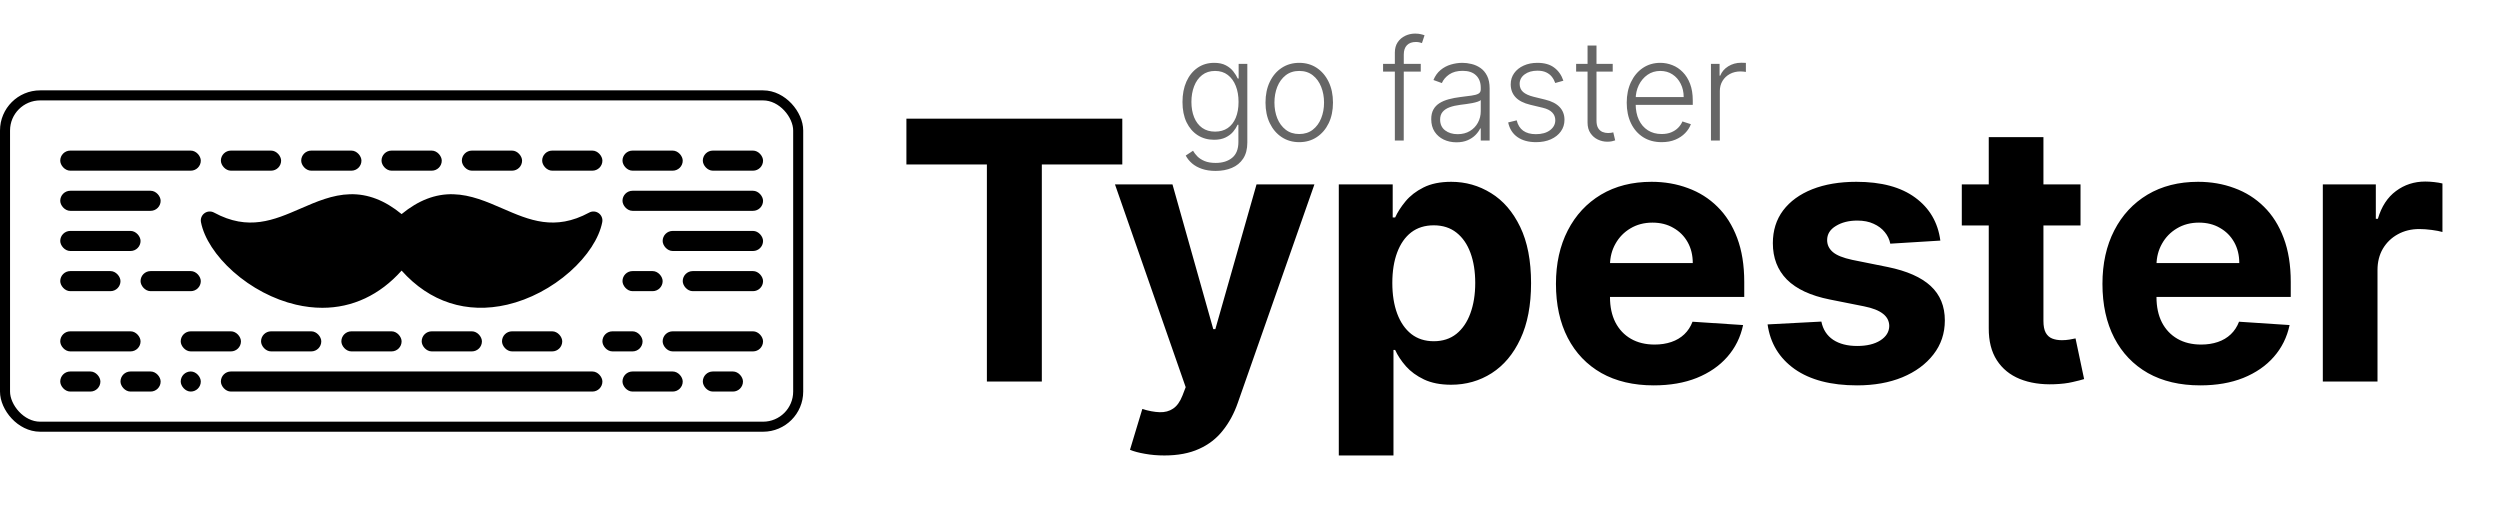 <svg width="249" height="53" viewBox="0 0 249 53" fill="none" xmlns="http://www.w3.org/2000/svg">
<path d="M90.278 16.382V11.818H111.781V16.382H103.766V38H98.294V16.382H90.278ZM115.972 45.364C115.282 45.364 114.634 45.308 114.029 45.197C113.433 45.095 112.938 44.963 112.546 44.801L113.774 40.736C114.413 40.932 114.988 41.038 115.499 41.055C116.019 41.072 116.467 40.953 116.842 40.697C117.225 40.442 117.536 40.007 117.775 39.394L118.095 38.562L111.051 18.364H116.778L120.843 32.784H121.048L125.151 18.364H130.917L123.285 40.122C122.918 41.179 122.42 42.099 121.789 42.883C121.167 43.676 120.379 44.285 119.424 44.712C118.47 45.146 117.319 45.364 115.972 45.364ZM133.344 45.364V18.364H138.713V21.662H138.956C139.195 21.134 139.54 20.597 139.992 20.051C140.452 19.497 141.048 19.037 141.781 18.671C142.523 18.296 143.443 18.108 144.543 18.108C145.975 18.108 147.296 18.483 148.506 19.233C149.716 19.974 150.683 21.095 151.408 22.595C152.132 24.087 152.494 25.957 152.494 28.207C152.494 30.398 152.141 32.247 151.433 33.756C150.735 35.256 149.78 36.394 148.57 37.169C147.368 37.936 146.021 38.32 144.53 38.32C143.473 38.32 142.574 38.145 141.833 37.795C141.1 37.446 140.499 37.007 140.03 36.479C139.561 35.942 139.203 35.401 138.956 34.855H138.79V45.364H133.344ZM138.675 28.182C138.675 29.349 138.837 30.368 139.161 31.237C139.485 32.106 139.953 32.784 140.567 33.27C141.181 33.747 141.926 33.986 142.804 33.986C143.691 33.986 144.441 33.743 145.054 33.257C145.668 32.763 146.132 32.081 146.448 31.212C146.771 30.334 146.933 29.324 146.933 28.182C146.933 27.048 146.776 26.051 146.46 25.19C146.145 24.329 145.681 23.656 145.067 23.171C144.453 22.685 143.699 22.442 142.804 22.442C141.918 22.442 141.168 22.676 140.554 23.145C139.949 23.614 139.485 24.278 139.161 25.139C138.837 26 138.675 27.014 138.675 28.182ZM164.714 38.383C162.694 38.383 160.956 37.974 159.498 37.156C158.049 36.33 156.933 35.162 156.149 33.653C155.365 32.136 154.973 30.342 154.973 28.271C154.973 26.251 155.365 24.479 156.149 22.953C156.933 21.428 158.036 20.239 159.46 19.386C160.892 18.534 162.571 18.108 164.497 18.108C165.792 18.108 166.998 18.317 168.115 18.734C169.24 19.143 170.22 19.761 171.055 20.588C171.899 21.415 172.555 22.454 173.024 23.707C173.492 24.952 173.727 26.409 173.727 28.079V29.575H157.146V26.2H168.6C168.6 25.416 168.43 24.722 168.089 24.116C167.748 23.511 167.275 23.038 166.67 22.697C166.073 22.348 165.379 22.173 164.586 22.173C163.759 22.173 163.027 22.365 162.387 22.749C161.757 23.124 161.262 23.631 160.904 24.27C160.546 24.901 160.363 25.604 160.355 26.379V29.588C160.355 30.56 160.534 31.399 160.892 32.106C161.258 32.814 161.774 33.359 162.438 33.743C163.103 34.126 163.892 34.318 164.804 34.318C165.409 34.318 165.963 34.233 166.465 34.062C166.968 33.892 167.399 33.636 167.757 33.295C168.115 32.955 168.387 32.537 168.575 32.043L173.612 32.375C173.356 33.585 172.832 34.642 172.039 35.545C171.255 36.44 170.241 37.139 168.997 37.642C167.761 38.136 166.333 38.383 164.714 38.383ZM193.259 23.963L188.273 24.27C188.188 23.844 188.005 23.46 187.723 23.119C187.442 22.77 187.071 22.493 186.611 22.288C186.159 22.075 185.618 21.969 184.988 21.969C184.144 21.969 183.432 22.148 182.853 22.506C182.273 22.855 181.983 23.324 181.983 23.912C181.983 24.381 182.171 24.777 182.546 25.101C182.921 25.425 183.564 25.685 184.476 25.881L188.03 26.597C189.939 26.989 191.363 27.619 192.3 28.489C193.238 29.358 193.706 30.5 193.706 31.915C193.706 33.202 193.327 34.331 192.569 35.303C191.819 36.274 190.787 37.033 189.475 37.578C188.171 38.115 186.667 38.383 184.962 38.383C182.363 38.383 180.292 37.842 178.749 36.76C177.215 35.669 176.316 34.186 176.051 32.311L181.408 32.03C181.57 32.822 181.962 33.428 182.584 33.845C183.206 34.254 184.003 34.459 184.975 34.459C185.929 34.459 186.696 34.276 187.276 33.909C187.864 33.534 188.162 33.053 188.171 32.465C188.162 31.97 187.953 31.565 187.544 31.25C187.135 30.926 186.505 30.679 185.652 30.509L182.252 29.831C180.334 29.447 178.907 28.783 177.969 27.837C177.04 26.891 176.576 25.685 176.576 24.219C176.576 22.957 176.917 21.871 177.598 20.959C178.289 20.047 179.256 19.344 180.5 18.849C181.753 18.355 183.219 18.108 184.898 18.108C187.378 18.108 189.33 18.632 190.753 19.68C192.185 20.729 193.02 22.156 193.259 23.963ZM207.22 18.364V22.454H195.395V18.364H207.22ZM198.08 13.659H203.526V31.966C203.526 32.469 203.602 32.861 203.756 33.142C203.909 33.415 204.122 33.606 204.395 33.717C204.676 33.828 205 33.883 205.367 33.883C205.622 33.883 205.878 33.862 206.134 33.82C206.389 33.769 206.585 33.73 206.722 33.705L207.578 37.757C207.305 37.842 206.922 37.94 206.428 38.051C205.933 38.17 205.332 38.243 204.625 38.269C203.313 38.32 202.162 38.145 201.173 37.744C200.193 37.344 199.43 36.722 198.885 35.878C198.34 35.034 198.071 33.969 198.08 32.682V13.659ZM219.146 38.383C217.126 38.383 215.387 37.974 213.93 37.156C212.481 36.33 211.364 35.162 210.58 33.653C209.796 32.136 209.404 30.342 209.404 28.271C209.404 26.251 209.796 24.479 210.58 22.953C211.364 21.428 212.468 20.239 213.891 19.386C215.323 18.534 217.002 18.108 218.928 18.108C220.224 18.108 221.43 18.317 222.546 18.734C223.671 19.143 224.651 19.761 225.487 20.588C226.33 21.415 226.987 22.454 227.455 23.707C227.924 24.952 228.159 26.409 228.159 28.079V29.575H211.578V26.2H223.032C223.032 25.416 222.862 24.722 222.521 24.116C222.18 23.511 221.707 23.038 221.102 22.697C220.505 22.348 219.811 22.173 219.018 22.173C218.191 22.173 217.458 22.365 216.819 22.749C216.188 23.124 215.694 23.631 215.336 24.27C214.978 24.901 214.795 25.604 214.786 26.379V29.588C214.786 30.56 214.965 31.399 215.323 32.106C215.69 32.814 216.205 33.359 216.87 33.743C217.535 34.126 218.323 34.318 219.235 34.318C219.84 34.318 220.394 34.233 220.897 34.062C221.4 33.892 221.83 33.636 222.188 33.295C222.546 32.955 222.819 32.537 223.007 32.043L228.043 32.375C227.788 33.585 227.264 34.642 226.471 35.545C225.687 36.44 224.673 37.139 223.428 37.642C222.193 38.136 220.765 38.383 219.146 38.383ZM231.353 38V18.364H236.632V21.79H236.837C237.195 20.571 237.796 19.651 238.639 19.028C239.483 18.398 240.455 18.082 241.554 18.082C241.827 18.082 242.121 18.099 242.436 18.134C242.752 18.168 243.029 18.215 243.267 18.274V23.107C243.012 23.03 242.658 22.962 242.206 22.902C241.754 22.842 241.341 22.812 240.966 22.812C240.165 22.812 239.449 22.987 238.818 23.337C238.196 23.678 237.702 24.155 237.335 24.768C236.978 25.382 236.799 26.09 236.799 26.891V38H231.353Z" fill="black"/>
<path d="M121.082 17.023C120.561 17.023 120.106 16.955 119.714 16.819C119.323 16.686 118.994 16.504 118.725 16.272C118.457 16.04 118.248 15.78 118.099 15.492L118.825 15.014C118.934 15.206 119.08 15.395 119.262 15.581C119.448 15.767 119.688 15.921 119.983 16.043C120.281 16.166 120.647 16.227 121.082 16.227C121.758 16.227 122.303 16.058 122.717 15.72C123.135 15.382 123.344 14.857 123.344 14.144V12.424H123.264C123.161 12.656 123.014 12.888 122.822 13.12C122.629 13.349 122.378 13.539 122.066 13.692C121.758 13.844 121.375 13.921 120.918 13.921C120.308 13.921 119.766 13.77 119.292 13.468C118.821 13.166 118.45 12.736 118.178 12.175C117.91 11.612 117.776 10.941 117.776 10.162C117.776 9.39 117.906 8.71 118.168 8.124C118.433 7.537 118.803 7.08 119.277 6.751C119.751 6.423 120.303 6.259 120.933 6.259C121.4 6.259 121.788 6.342 122.096 6.508C122.404 6.67 122.651 6.872 122.837 7.114C123.026 7.356 123.173 7.592 123.279 7.82H123.369V6.364H124.234V14.199C124.234 14.845 124.096 15.377 123.821 15.795C123.546 16.212 123.171 16.521 122.697 16.72C122.223 16.922 121.685 17.023 121.082 17.023ZM121.022 13.11C121.513 13.11 121.932 12.992 122.28 12.757C122.628 12.518 122.895 12.177 123.08 11.733C123.266 11.289 123.359 10.76 123.359 10.147C123.359 9.55 123.268 9.022 123.085 8.561C122.903 8.097 122.638 7.732 122.29 7.467C121.945 7.199 121.522 7.065 121.022 7.065C120.512 7.065 120.081 7.202 119.729 7.477C119.378 7.752 119.113 8.124 118.934 8.591C118.755 9.055 118.665 9.574 118.665 10.147C118.665 10.73 118.757 11.246 118.939 11.693C119.121 12.137 119.388 12.485 119.739 12.737C120.091 12.986 120.518 13.11 121.022 13.11ZM129.405 14.159C128.745 14.159 128.162 13.992 127.655 13.657C127.151 13.322 126.756 12.86 126.471 12.27C126.186 11.677 126.044 10.992 126.044 10.217C126.044 9.434 126.186 8.747 126.471 8.153C126.756 7.557 127.151 7.093 127.655 6.761C128.162 6.427 128.745 6.259 129.405 6.259C130.064 6.259 130.646 6.427 131.15 6.761C131.653 7.096 132.048 7.56 132.333 8.153C132.621 8.747 132.765 9.434 132.765 10.217C132.765 10.992 132.623 11.677 132.338 12.27C132.053 12.86 131.657 13.322 131.15 13.657C130.646 13.992 130.064 14.159 129.405 14.159ZM129.405 13.349C129.935 13.349 130.384 13.206 130.752 12.921C131.12 12.636 131.398 12.257 131.587 11.783C131.779 11.309 131.875 10.787 131.875 10.217C131.875 9.647 131.779 9.123 131.587 8.646C131.398 8.168 131.12 7.786 130.752 7.497C130.384 7.209 129.935 7.065 129.405 7.065C128.878 7.065 128.428 7.209 128.057 7.497C127.689 7.786 127.409 8.168 127.217 8.646C127.028 9.123 126.934 9.647 126.934 10.217C126.934 10.787 127.028 11.309 127.217 11.783C127.409 12.257 127.689 12.636 128.057 12.921C128.425 13.206 128.874 13.349 129.405 13.349ZM141.508 6.364V7.134H137.754V6.364H141.508ZM138.927 14V5.245C138.927 4.834 139.022 4.488 139.211 4.206C139.403 3.924 139.653 3.71 139.961 3.565C140.27 3.419 140.596 3.346 140.941 3.346C141.173 3.346 141.365 3.366 141.517 3.406C141.673 3.442 141.796 3.478 141.885 3.515L141.627 4.29C141.561 4.271 141.479 4.247 141.383 4.221C141.287 4.194 141.166 4.181 141.02 4.181C140.636 4.181 140.339 4.289 140.13 4.504C139.922 4.72 139.817 5.028 139.817 5.429L139.812 14H138.927ZM145.061 14.174C144.601 14.174 144.18 14.085 143.799 13.905C143.418 13.723 143.114 13.461 142.889 13.12C142.663 12.775 142.551 12.358 142.551 11.867C142.551 11.489 142.622 11.171 142.765 10.913C142.907 10.654 143.109 10.442 143.371 10.276C143.633 10.111 143.943 9.98 144.301 9.884C144.659 9.787 145.053 9.713 145.484 9.66C145.912 9.607 146.273 9.56 146.568 9.521C146.866 9.481 147.093 9.418 147.249 9.332C147.405 9.245 147.483 9.106 147.483 8.914V8.735C147.483 8.215 147.327 7.805 147.015 7.507C146.707 7.205 146.263 7.055 145.683 7.055C145.133 7.055 144.684 7.176 144.336 7.418C143.991 7.66 143.749 7.945 143.61 8.273L142.77 7.969C142.942 7.552 143.181 7.219 143.485 6.97C143.79 6.718 144.132 6.538 144.51 6.428C144.887 6.316 145.27 6.259 145.658 6.259C145.95 6.259 146.253 6.297 146.568 6.374C146.886 6.45 147.181 6.582 147.453 6.771C147.725 6.957 147.945 7.217 148.114 7.552C148.283 7.883 148.368 8.304 148.368 8.815V14H147.483V12.792H147.428C147.322 13.017 147.164 13.236 146.956 13.448C146.747 13.66 146.485 13.834 146.17 13.97C145.855 14.106 145.486 14.174 145.061 14.174ZM145.181 13.364C145.651 13.364 146.059 13.259 146.404 13.05C146.748 12.842 147.014 12.565 147.199 12.22C147.388 11.872 147.483 11.489 147.483 11.072V9.968C147.416 10.031 147.305 10.087 147.15 10.137C146.997 10.187 146.82 10.232 146.618 10.271C146.419 10.308 146.22 10.339 146.021 10.366C145.822 10.392 145.643 10.415 145.484 10.435C145.053 10.488 144.685 10.571 144.38 10.684C144.075 10.797 143.842 10.952 143.679 11.151C143.517 11.347 143.436 11.599 143.436 11.907C143.436 12.371 143.601 12.731 143.933 12.986C144.264 13.238 144.68 13.364 145.181 13.364ZM155.712 8.039L154.902 8.268C154.822 8.039 154.71 7.832 154.564 7.646C154.418 7.461 154.227 7.313 153.992 7.204C153.76 7.094 153.472 7.04 153.127 7.04C152.61 7.04 152.186 7.162 151.854 7.408C151.523 7.653 151.357 7.969 151.357 8.357C151.357 8.685 151.47 8.952 151.695 9.158C151.924 9.36 152.275 9.521 152.749 9.64L153.903 9.923C154.542 10.079 155.021 10.326 155.339 10.664C155.661 11.002 155.822 11.426 155.822 11.937C155.822 12.368 155.702 12.751 155.464 13.085C155.225 13.42 154.892 13.684 154.464 13.876C154.04 14.065 153.548 14.159 152.988 14.159C152.242 14.159 151.627 13.992 151.143 13.657C150.659 13.319 150.35 12.832 150.214 12.195L151.064 11.986C151.173 12.441 151.387 12.784 151.705 13.016C152.027 13.248 152.449 13.364 152.973 13.364C153.56 13.364 154.029 13.233 154.38 12.971C154.731 12.706 154.907 12.374 154.907 11.977C154.907 11.668 154.804 11.41 154.599 11.201C154.393 10.989 154.082 10.833 153.664 10.734L152.416 10.435C151.753 10.276 151.263 10.024 150.945 9.68C150.626 9.335 150.467 8.907 150.467 8.397C150.467 7.976 150.582 7.607 150.81 7.288C151.039 6.967 151.354 6.715 151.755 6.533C152.156 6.35 152.613 6.259 153.127 6.259C153.826 6.259 154.385 6.418 154.802 6.737C155.223 7.051 155.527 7.486 155.712 8.039ZM160.627 6.364V7.134H156.983V6.364H160.627ZM158.121 4.534H159.011V12.006C159.011 12.325 159.066 12.575 159.175 12.757C159.285 12.936 159.427 13.064 159.603 13.14C159.779 13.213 159.966 13.249 160.165 13.249C160.281 13.249 160.38 13.243 160.463 13.229C160.546 13.213 160.619 13.196 160.682 13.18L160.871 13.98C160.785 14.013 160.679 14.043 160.553 14.07C160.427 14.099 160.271 14.114 160.085 14.114C159.76 14.114 159.447 14.043 159.146 13.901C158.847 13.758 158.602 13.546 158.41 13.264C158.218 12.982 158.121 12.633 158.121 12.215V4.534ZM165.502 14.159C164.79 14.159 164.173 13.993 163.653 13.662C163.132 13.327 162.73 12.865 162.445 12.275C162.163 11.682 162.022 10.999 162.022 10.227C162.022 9.458 162.163 8.775 162.445 8.178C162.73 7.578 163.123 7.109 163.623 6.771C164.127 6.43 164.708 6.259 165.368 6.259C165.782 6.259 166.182 6.335 166.566 6.488C166.951 6.637 167.295 6.867 167.6 7.179C167.908 7.487 168.152 7.877 168.331 8.347C168.51 8.815 168.6 9.368 168.6 10.008V10.445H162.634V9.665H167.695C167.695 9.174 167.595 8.733 167.396 8.342C167.201 7.948 166.927 7.636 166.576 7.408C166.228 7.179 165.825 7.065 165.368 7.065C164.884 7.065 164.458 7.194 164.09 7.452C163.722 7.711 163.434 8.052 163.225 8.477C163.02 8.901 162.915 9.365 162.912 9.869V10.336C162.912 10.943 163.016 11.473 163.225 11.927C163.437 12.378 163.737 12.727 164.125 12.976C164.513 13.224 164.972 13.349 165.502 13.349C165.864 13.349 166.18 13.292 166.452 13.18C166.727 13.067 166.957 12.916 167.143 12.727C167.332 12.535 167.474 12.325 167.57 12.096L168.411 12.369C168.295 12.691 168.104 12.988 167.839 13.259C167.577 13.531 167.249 13.75 166.855 13.915C166.463 14.078 166.013 14.159 165.502 14.159ZM170.41 14V6.364H171.27V7.537H171.334C171.487 7.152 171.752 6.843 172.13 6.607C172.511 6.369 172.942 6.249 173.422 6.249C173.495 6.249 173.577 6.251 173.666 6.254C173.756 6.258 173.83 6.261 173.89 6.264V7.164C173.85 7.157 173.78 7.147 173.681 7.134C173.582 7.121 173.474 7.114 173.358 7.114C172.96 7.114 172.605 7.199 172.294 7.368C171.986 7.534 171.742 7.764 171.563 8.059C171.384 8.354 171.295 8.69 171.295 9.068V14H170.41Z" fill="black" fill-opacity="0.6"/>
<g clip-path="url(#clip0_36_2)">
<path d="M40 22.504C32.828 15.874 28.945 26.315 20.891 21.956C21.865 27.01 33.126 34.6 40 25.55C46.874 34.6 58.135 27.01 59.109 21.956C51.055 26.315 47.172 15.874 40 22.504Z" fill="black"/>
<path d="M32.105 30.657C31.249 30.657 30.37 30.553 29.475 30.344C27.252 29.825 25.036 28.658 23.233 27.059C21.496 25.518 20.324 23.72 20.016 22.124C19.951 21.786 20.087 21.441 20.364 21.237C20.642 21.034 21.012 21.008 21.315 21.172C24.744 23.029 27.276 21.928 29.957 20.763C31.509 20.088 33.115 19.39 34.858 19.346C36.633 19.299 38.322 19.948 40 21.323C41.678 19.948 43.368 19.299 45.142 19.346C46.885 19.39 48.49 20.088 50.043 20.763C52.724 21.928 55.256 23.029 58.685 21.172C58.988 21.008 59.358 21.034 59.636 21.237C59.914 21.441 60.049 21.786 59.984 22.124C59.676 23.72 58.504 25.518 56.767 27.059C54.964 28.658 52.747 29.825 50.525 30.344C46.493 31.286 42.794 30.083 40 26.951C37.826 29.387 35.104 30.657 32.105 30.657ZM22.551 23.607C23.883 25.681 26.662 27.857 29.88 28.609C32.467 29.214 36.2 29.081 39.291 25.011C39.459 24.79 39.722 24.659 40 24.659C40.278 24.659 40.541 24.79 40.709 25.011C43.8 29.08 47.532 29.214 50.119 28.61C53.338 27.857 56.117 25.681 57.449 23.607C54.251 24.534 51.663 23.409 49.333 22.397C46.329 21.091 43.957 20.06 40.605 23.158C40.263 23.474 39.737 23.474 39.395 23.158C36.043 20.06 33.671 21.091 30.667 22.397C28.948 23.144 27.088 23.952 24.947 23.952C24.186 23.952 23.39 23.85 22.551 23.607Z" fill="black"/>
<rect x="22" y="15" width="6" height="2" rx="1" fill="black"/>
<rect x="30" y="15" width="6" height="2" rx="1" fill="black"/>
<rect x="46" y="15" width="6" height="2" rx="1" fill="black"/>
<rect x="54" y="15" width="6" height="2" rx="1" fill="black"/>
<rect x="38" y="15" width="6" height="2" rx="1" fill="black"/>
<rect x="26" y="33" width="6" height="2" rx="1" fill="black"/>
<rect x="42" y="33" width="6" height="2" rx="1" fill="black"/>
<rect x="50" y="33" width="6" height="2" rx="1" fill="black"/>
<rect x="34" y="33" width="6" height="2" rx="1" fill="black"/>
<rect x="22" y="37" width="38" height="2" rx="1" fill="black"/>
</g>
<rect x="18" y="33" width="6" height="2" rx="1" fill="black"/>
<rect x="6" y="33" width="8" height="2" rx="1" fill="black"/>
<rect x="6" y="27" width="6" height="2" rx="1" fill="black"/>
<rect x="14" y="27" width="6" height="2" rx="1" fill="black"/>
<rect x="6" y="37" width="4" height="2" rx="1" fill="black"/>
<rect x="12" y="37" width="4" height="2" rx="1" fill="black"/>
<rect x="18" y="37" width="2" height="2" rx="1" fill="black"/>
<rect x="62" y="37" width="6" height="2" rx="1" fill="black"/>
<rect x="70" y="37" width="4" height="2" rx="1" fill="black"/>
<rect x="6" y="19" width="10" height="2" rx="1" fill="black"/>
<rect x="6" y="23" width="8" height="2" rx="1" fill="black"/>
<rect x="62" y="15" width="6" height="2" rx="1" fill="black"/>
<rect x="70" y="15" width="6" height="2" rx="1" fill="black"/>
<rect x="0.5" y="9.5" width="79" height="33" rx="3.5" stroke="black"/>
<rect x="6" y="15" width="14" height="2" rx="1" fill="black"/>
<rect x="62" y="19" width="14" height="2" rx="1" fill="black"/>
<rect x="66" y="23" width="10" height="2" rx="1" fill="black"/>
<rect x="68" y="27" width="8" height="2" rx="1" fill="black"/>
<rect x="66" y="33" width="10" height="2" rx="1" fill="black"/>
<rect x="62" y="27" width="4" height="2" rx="1" fill="black"/>
<rect x="60" y="33" width="4" height="2" rx="1" fill="black"/>
<defs>
<clipPath id="clip0_36_2">
<rect width="40" height="40" fill="white" transform="translate(20 5)"/>
</clipPath>
</defs>
</svg>
